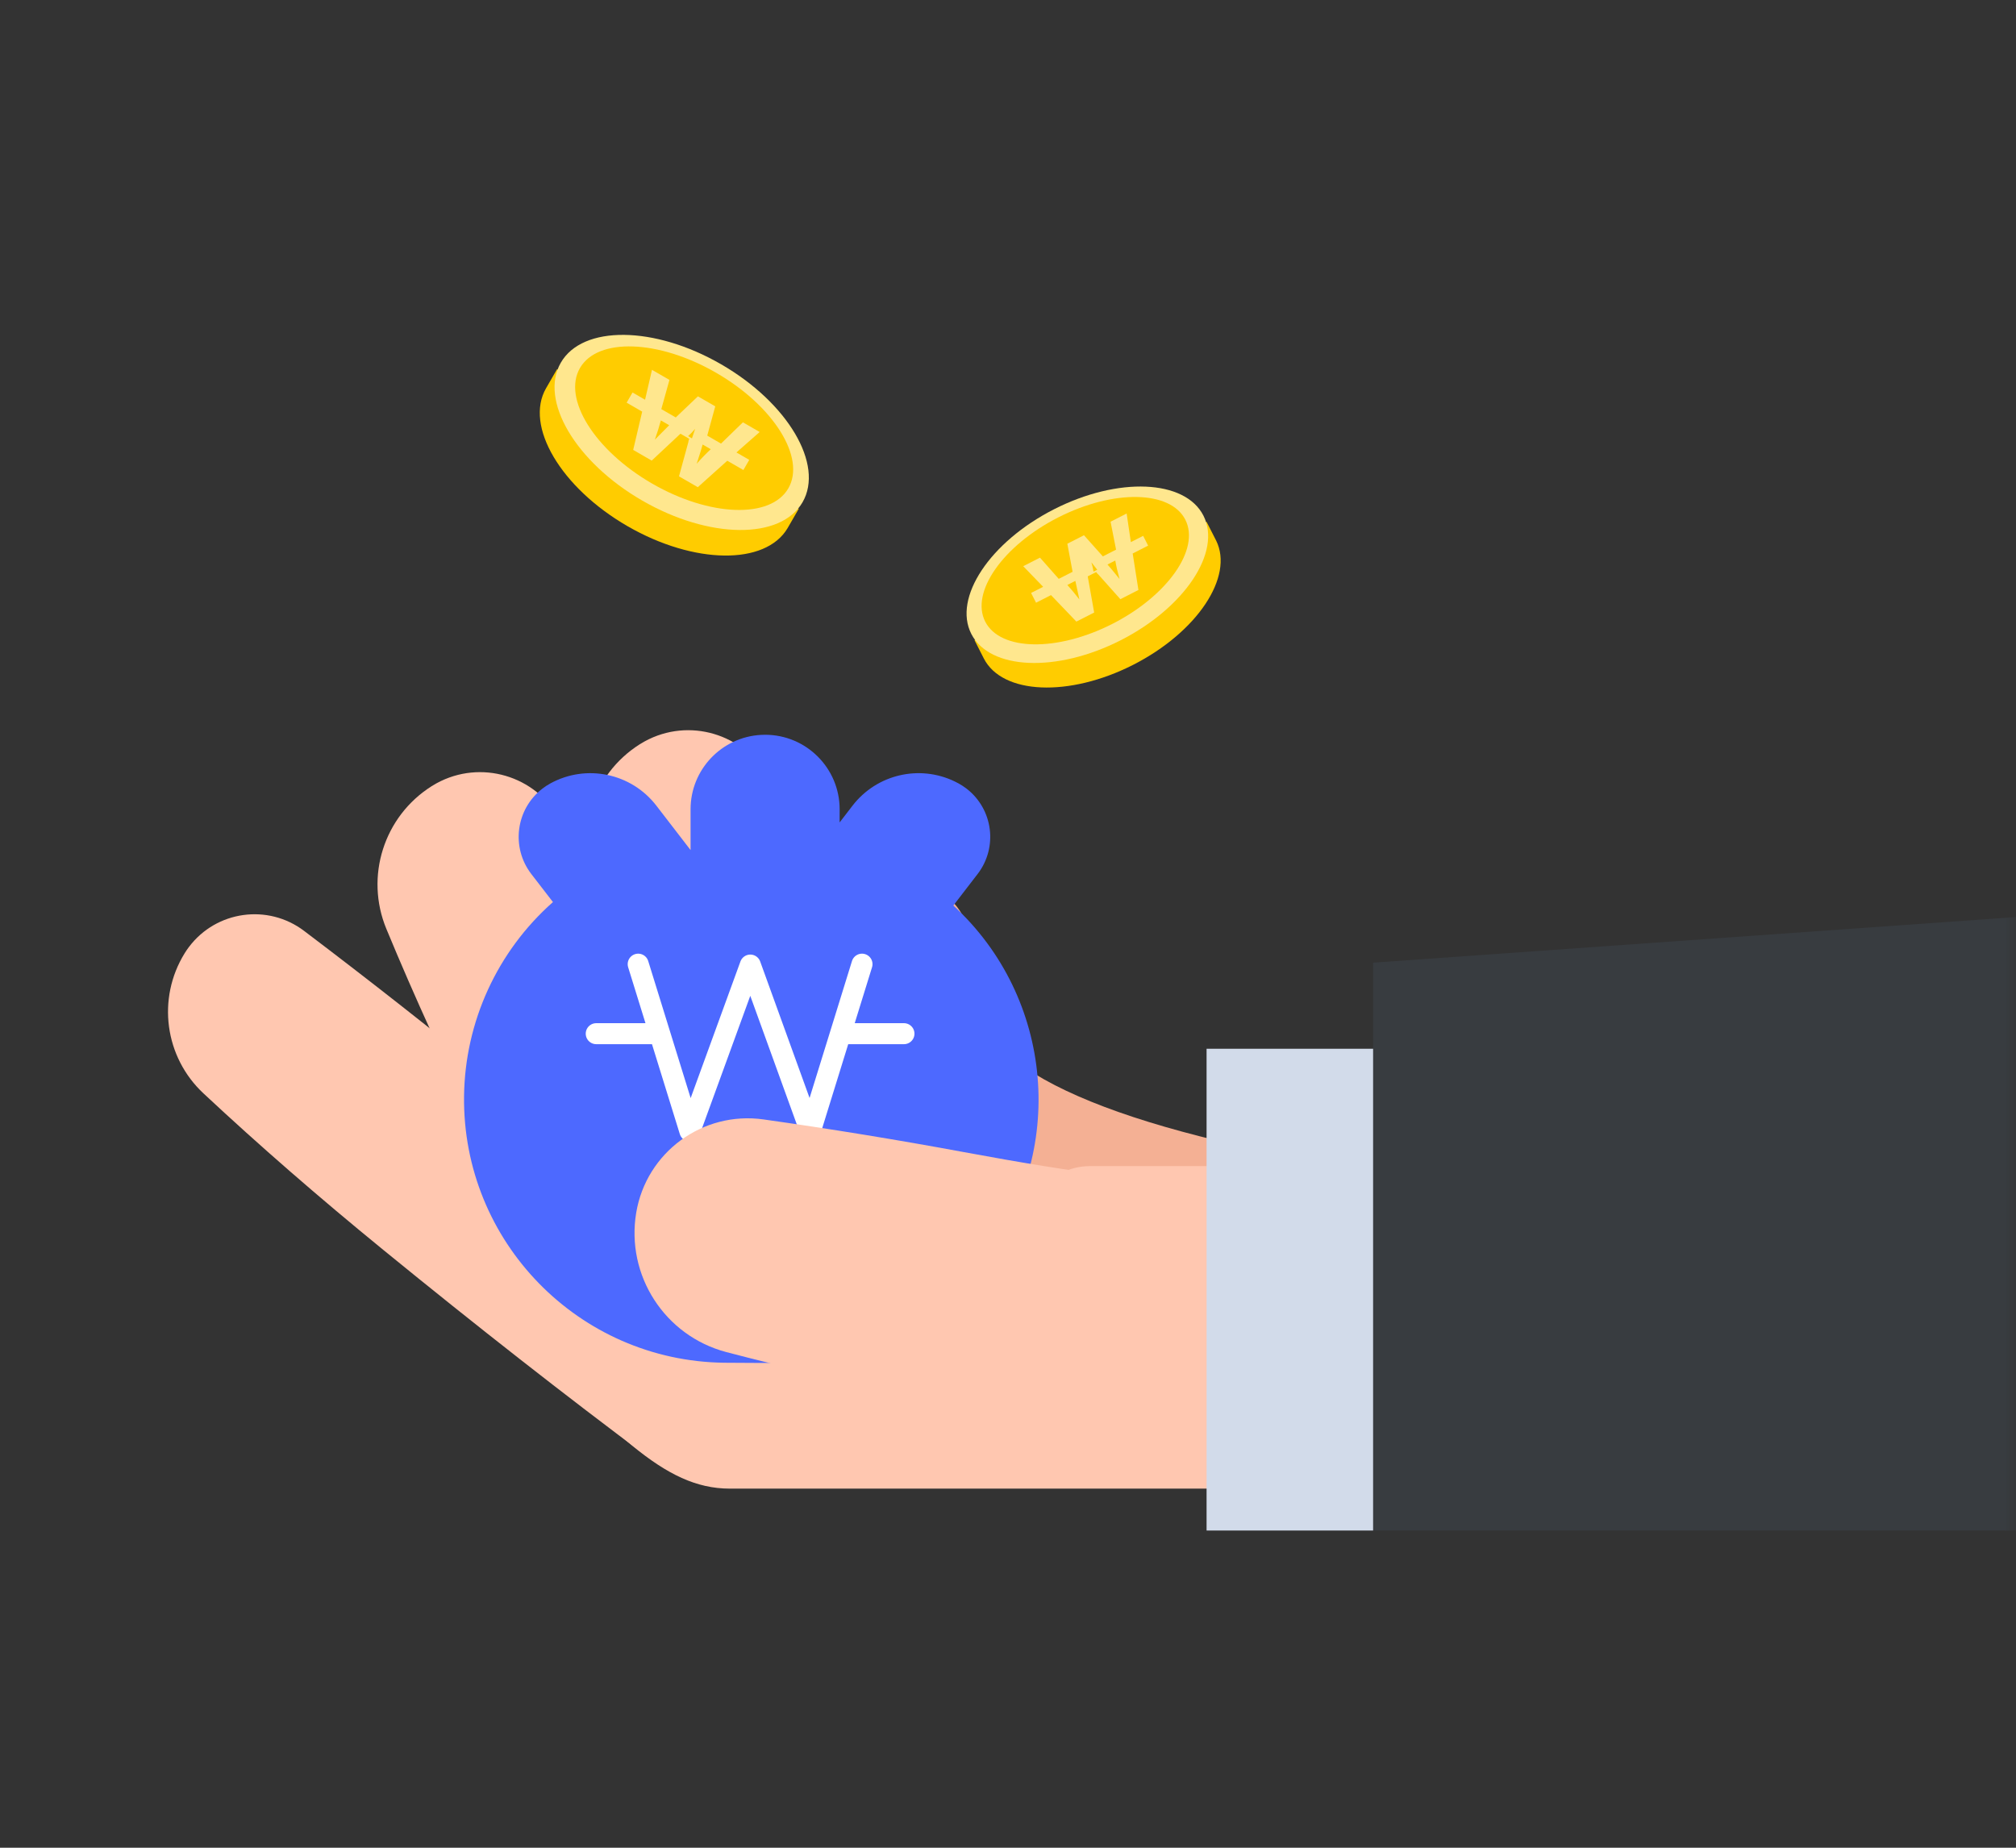 <svg xmlns="http://www.w3.org/2000/svg" xmlns:xlink="http://www.w3.org/1999/xlink" width="96" height="88" viewBox="0 0 96 88">
    <rect x="0" y="0" width="96" height="88" fill="#333333" stroke="none"/>
    <defs>
        <path id="rw58pj3asa" d="M0 0H96V88H0z"/>
    </defs>
    <g fill="none" fill-rule="evenodd">
        <g>
            <g>
                <g>
                    <g transform="translate(-239, -549) translate(16, 473) translate(24, 76) translate(199, 0)">
                        <mask id="pstexcdlob" fill="#fff">
                            <use xlink:href="#rw58pj3asa"/>
                        </mask>
                        <g mask="url(#pstexcdlob)">
                            <g>
                                <path fill="#FFC7B0" d="M59.36 56.897H29.749c-3.18 0-5.54-2.742-10.755-7.945C13.779 43.75 5.8 35.278 4.947 34.461c-.853-.817 3.606-4.13 6.86-.737 2.168 2.261 3.834 4.101 4.995 5.52V26.142c3.511-.697 5.267.757 5.267 4.363 0 3.606 5.216 6.156 15.65 7.65l13.58 5.595 8.06 2.366v10.782z" transform="translate(5, 14)"/>
                                <path fill="#FFC7B0" d="M18.534 25.596c2.439.67 4.067 2.966 3.892 5.49-.247 3.582-.641 7.35-1.181 11.305-.776 5.68-1.611 10.989-2.506 15.923l-8.92-7.142c.486-.942 1.158-4.55 2.014-10.82.53-3.885 1.134-7.77 1.81-11.655.37-2.129 2.396-3.554 4.525-3.183.123.021.245.048.366.082z" transform="translate(5, 14) translate(16.239, 41.388) scale(1, -1) rotate(-137) translate(-16.239, -41.388)"/>
                                <path fill="#FFC7B0" d="M25.302 21.9c2.607.666 4.357 3.11 4.148 5.793-.274 3.505-.696 7.186-1.267 11.044-.844 5.698-1.75 11.022-2.72 15.971l-9.567-7.15c.524-.945 1.252-4.563 2.183-10.851.563-3.807 1.201-7.614 1.914-11.421.439-2.342 2.693-3.886 5.035-3.447.092.017.183.037.274.06z" transform="translate(5, 14) translate(22.813, 37.738) scale(1, -1) rotate(-162) translate(-22.813, -37.738)"/>
                                <path fill="#FFC7B0" d="M35.214 19.902c2.607.666 4.358 3.11 4.148 5.793-.273 3.505-.695 7.187-1.267 11.045-.843 5.698-1.75 11.021-2.72 15.971l-9.566-7.15c.524-.946 1.251-4.563 2.182-10.852.564-3.807 1.202-7.614 1.915-11.42.438-2.343 2.692-3.886 5.034-3.447.092.017.184.037.274.06z" transform="translate(5, 14) translate(32.726, 35.741) scale(1, -1) rotate(-162) translate(-32.726, -35.741)"/>
                                <path fill="#F4B094" d="M48.854 49.796c-3.325-.001-7.444 3.314-11.38 1.67-3.936-1.645-13.8-13.876-14.693-14.705-.892-.83 3.768-4.187 7.171-.744 2.27 2.294 4.011 4.161 5.226 5.601l-.006-13.29c3.67-.705 5.507.771 5.508 4.428.002 3.657 5.773 6.012 17.313 7.065-3.876 6.651-6.923 9.976-9.139 9.975z" transform="translate(5, 14) translate(40.332, 40.04) rotate(5) translate(-40.332, -40.04)"/>
                                <g>
                                    <path fill="#4D69FF" d="M14.332 20.994c1.96 0 3.549 1.59 3.549 3.55l-.001.625.616-.8c1.15-1.492 3.182-1.963 4.862-1.153l.185.095c.132.072.258.155.378.246 1.27.979 1.506 2.801.528 4.071l-1.154 1.499c4.775 4.376 5.457 11.761 1.403 16.956-2.36 3.024-5.975 4.802-9.81 4.826-.259.002-.517.003-.778.003-.583 0-1.16-.004-1.728-.01-6.927-.087-12.473-5.773-12.386-12.7.044-3.543 1.584-6.898 4.233-9.24L3.2 27.628c-.978-1.27-.742-3.092.528-4.07.12-.092.246-.175.378-.247 1.713-.938 3.855-.489 5.047 1.059l1.629 2.115v-1.942c0-1.894 1.485-3.442 3.354-3.543z" transform="translate(5, 14) translate(17.102, 0)"/>
                                    <path stroke="#FFF" stroke-linecap="round" stroke-linejoin="round" d="M8.288 31.919L10.748 39.864 13.627 31.962 16.486 39.864 18.946 31.919M8.954 35.23L6.29 35.23M20.944 35.23L18.28 35.23" transform="translate(5, 14) translate(17.102, 0)"/>
                                    <g>
                                        <g transform="translate(5, 14) translate(17.102, 0) translate(2.042, 0) translate(27.933, 13.958) rotate(-27) translate(-27.933, -13.958) translate(21.73, 9.802)">
                                            <path fill="#FC0" d="M6.203 1.312c2.824 0 5.208 1.066 5.958 2.523h.245v1c-.022 1.923-2.79 3.477-6.203 3.477C2.777 8.312 0 6.745 0 4.812l.001.022H0v-.999h.245c.75-1.457 3.134-2.523 5.958-2.523z"/>
                                            <ellipse cx="6.203" cy="3.5" fill="#FFE78E" rx="6.203" ry="3.5"/>
                                            <ellipse cx="6.203" cy="3.281" fill="#FC0" rx="5.347" ry="2.844"/>
                                            <path fill="#FFE78E" fill-rule="nonzero" d="M5.675 5.25l.462-1.52c0-.01.007-.035.021-.074l.028-.08h.448c.01.065.023.117.042.154l.399 1.52h.965l.546-1.673h.825v-.522h-.657l.44-1.305h-.86l-.37 1.305h-.707L6.914 1.75h-.889L5.64 3.055H4.9L4.563 1.75h-.896l.399 1.305h-.644v.522h.798l.504 1.673h.951zM6.73 3.5h-.198c.045-.136.082-.282.11-.438l.088.438zm-1.4.875c-.054-.295-.12-.587-.196-.875h.427c-.013.043-.09.335-.23.875zm2.146 0c-.014-.06-.033-.15-.058-.27-.025-.12-.05-.23-.072-.33-.023-.099-.046-.19-.068-.275h.417c-.077.246-.15.538-.219.875z"/>
                                        </g>
                                        <g transform="translate(5, 14) translate(17.102, 0) translate(2.042, 0) translate(7.966, 7.204) rotate(30) translate(-7.966, -7.204) translate(1.32, 2.751)">
                                            <path fill="#FC0" d="M6.646 1.406c3.026 0 5.58 1.141 6.384 2.703h.262V5.18c-.024 2.06-2.99 3.726-6.646 3.726C2.976 8.906 0 7.227 0 5.156l.001.024H0V4.11h.263c.803-1.562 3.357-2.703 6.383-2.703z"/>
                                            <ellipse cx="6.646" cy="3.75" fill="#FFE78E" rx="6.646" ry="3.75"/>
                                            <ellipse cx="6.646" cy="3.516" fill="#FC0" rx="5.729" ry="3.047"/>
                                            <path fill="#FFE78E" fill-rule="nonzero" d="M6.08 5.625l.495-1.628c0-.011.008-.038.023-.08l.03-.085h.48c.01.07.025.124.045.165l.427 1.628h1.034L9.2 3.832h.885v-.56h-.705l.472-1.397H8.93l-.397 1.398h-.757l-.367-1.398h-.953l-.412 1.398H5.25l-.36-1.398h-.96l.427 1.398h-.69v.56h.855l.54 1.792h1.02zM7.21 3.75h-.212c.049-.146.088-.302.117-.469l.096.469zm-1.499.937c-.058-.315-.128-.628-.21-.937h.458c-.015.046-.097.359-.248.937zm2.3 0c-.016-.063-.036-.16-.063-.288-.027-.129-.053-.246-.077-.353-.025-.107-.05-.206-.074-.296h.448c-.083.264-.162.576-.235.937z"/>
                                        </g>
                                    </g>
                                </g>
                                <path fill="#FFC7B0" d="M59.36 39.938l-4.727 1.598h-7.67c-1.894 0-2.539 1.315-4.004 3.292-1.466 1.977-3.608 4.455-4.126 4.455-.345 0 6.497 1.208 20.527 3.624V39.938z" transform="translate(5, 14)"/>
                                <path fill="#FFC7B0" d="M42.666 31.821c2.965.606 4.982 3.368 4.657 6.377-.31 2.874-.756 5.875-1.336 9.003-.965 5.202-2.003 10.062-3.113 14.58L31.882 55.24c.601-.863 1.434-4.166 2.499-9.907.584-3.149 1.238-6.297 1.962-9.445.655-2.847 3.461-4.652 6.323-4.067z" transform="translate(5, 14) translate(39.817, 46.282) scale(1, -1) rotate(-111) translate(-39.817, -46.282)"/>
                                <path fill="#383C40" d="M60.386 31.848L101.027 28.964 101.027 58.893 60.386 58.893z" transform="translate(5, 14)"/>
                                <path fill="#D2DBEA" d="M52.456 35.948L60.386 35.948 60.386 58.893 52.456 58.893z" transform="translate(5, 14)"/>
                            </g>
                        </g>
                    </g>
                </g>
            </g>
        </g>
    </g>
</svg>
